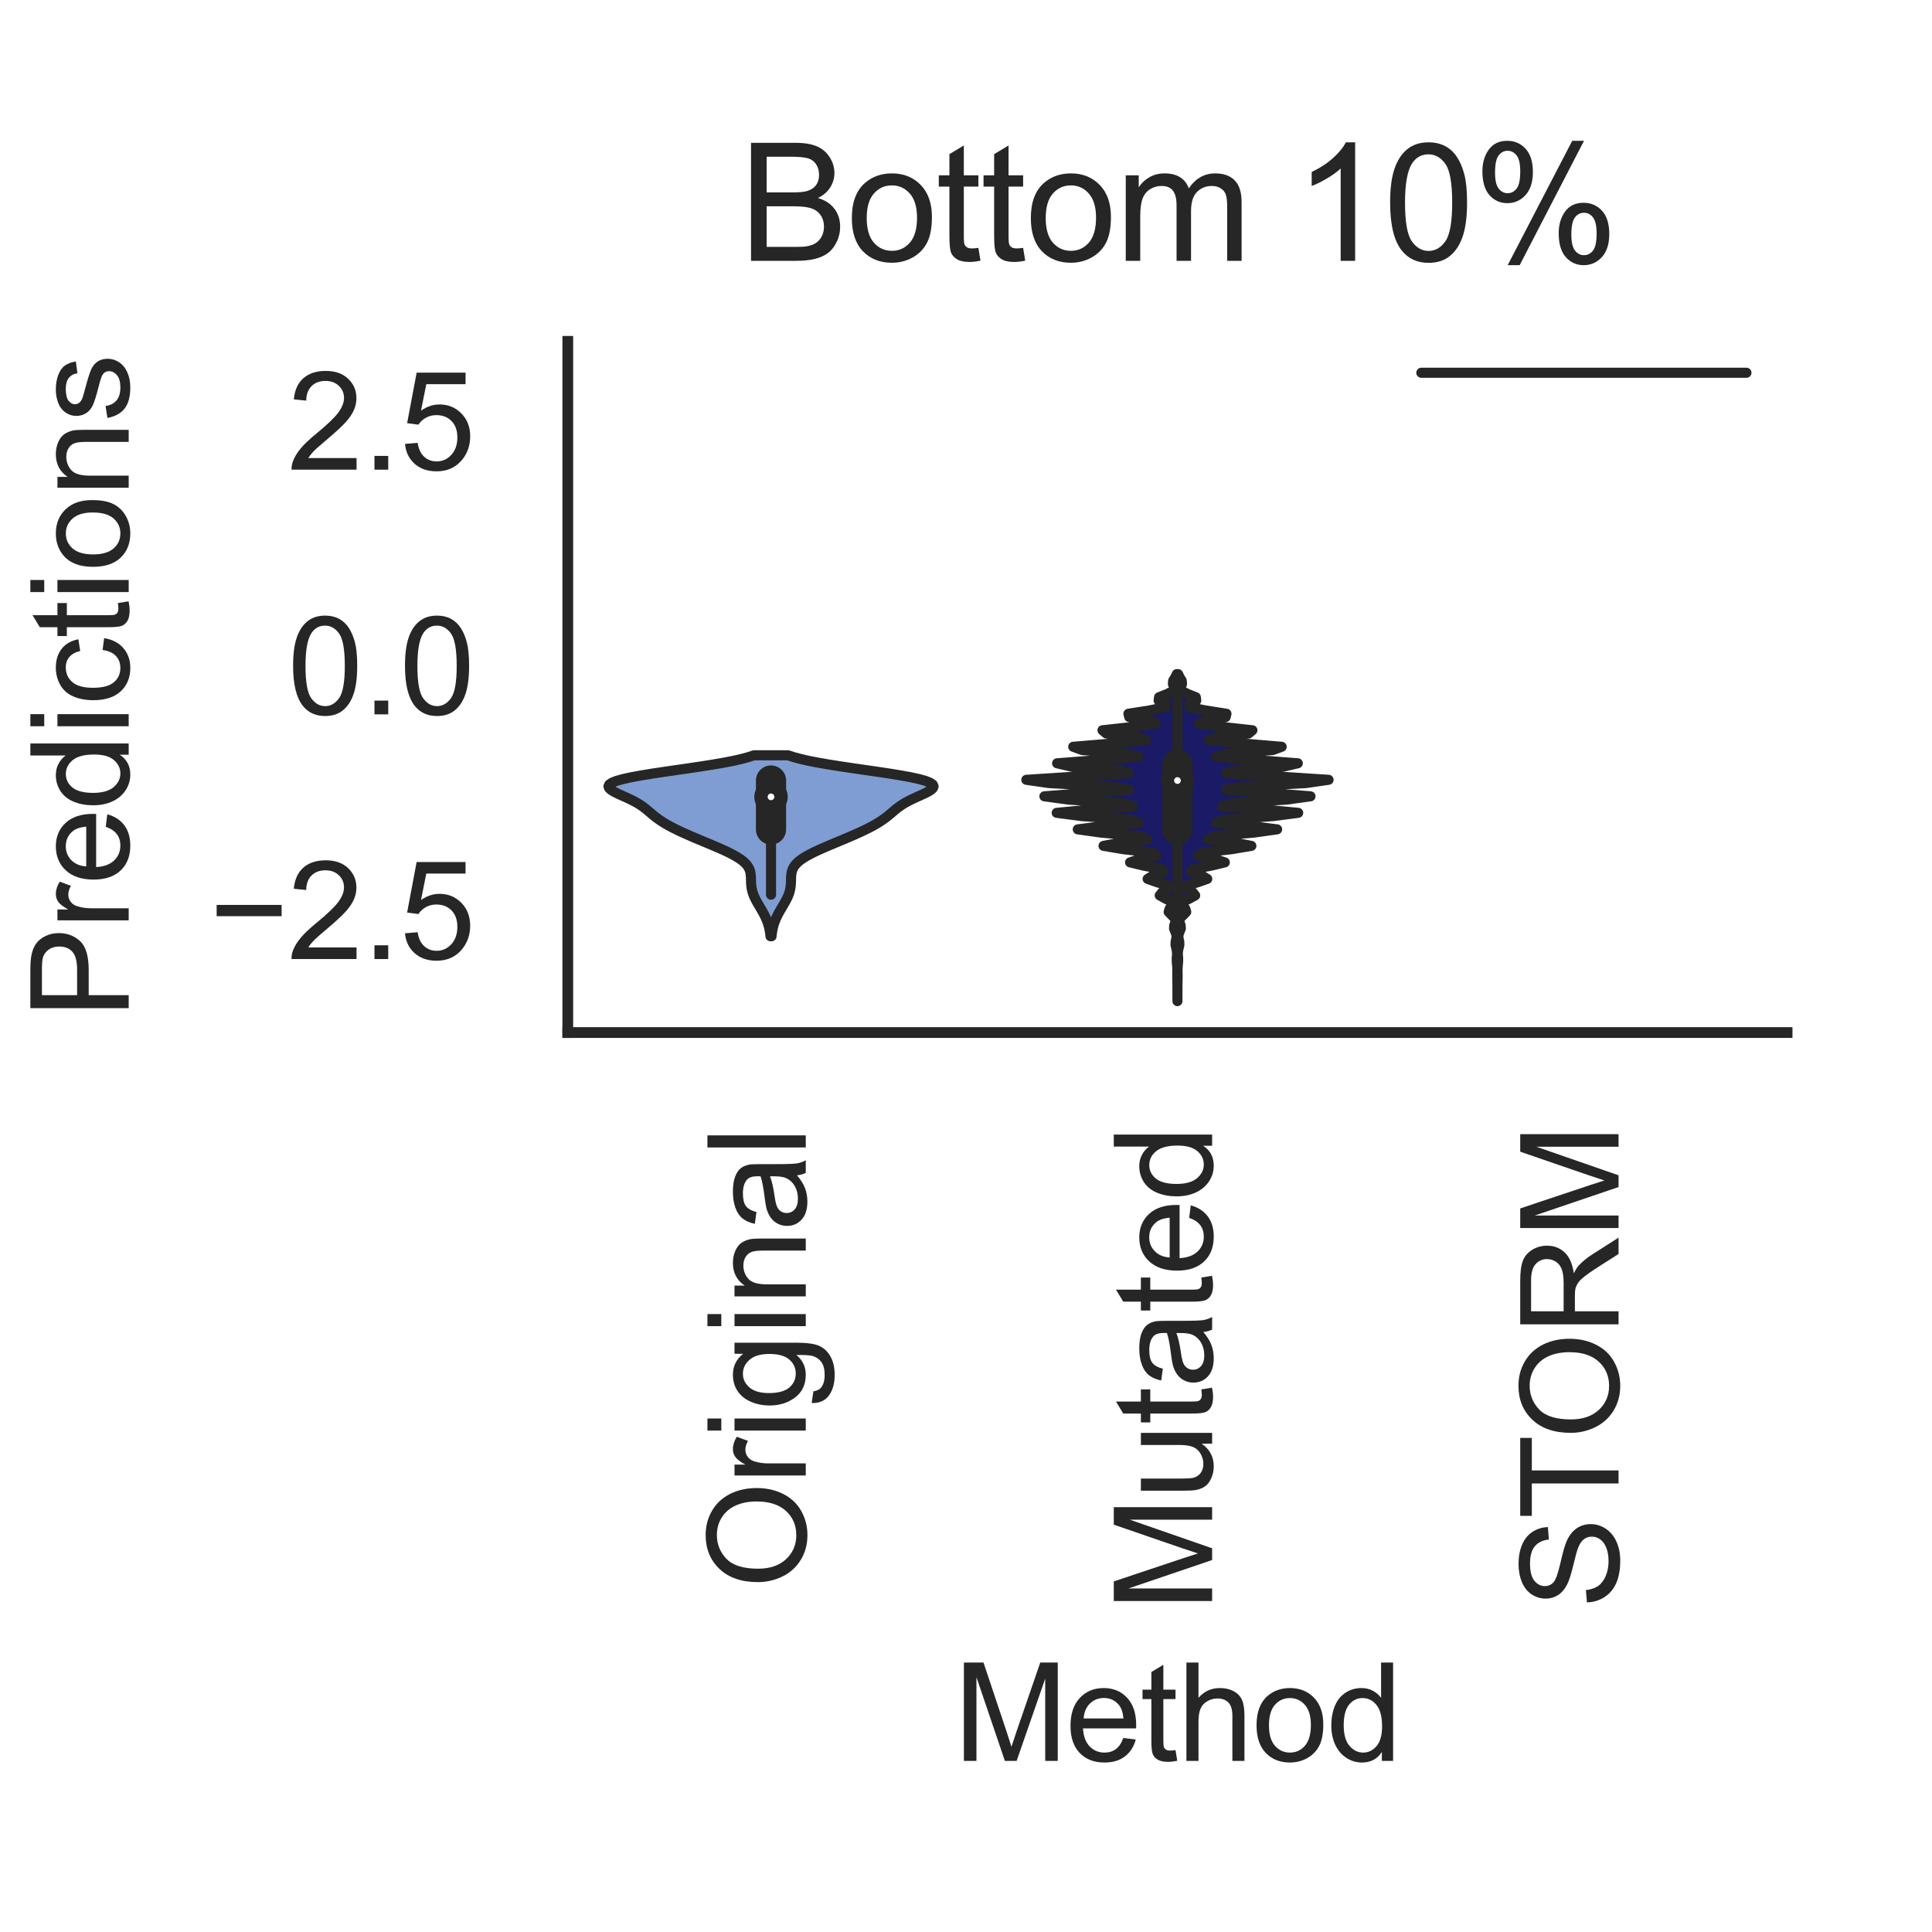 <?xml version="1.0" encoding="utf-8" standalone="no"?>
<!DOCTYPE svg PUBLIC "-//W3C//DTD SVG 1.1//EN"
  "http://www.w3.org/Graphics/SVG/1.1/DTD/svg11.dtd">
<svg height="144pt" version="1.1" viewBox="0 0 144 144" width="144pt" xmlns="http://www.w3.org/2000/svg" xmlns:xlink="http://www.w3.org/1999/xlink">
 <defs>
  <style type="text/css">*{stroke-linecap:butt;stroke-linejoin:round;}</style>
 </defs>
 <g id="figure_1">
  <g id="patch_1">
   <path d="M 0 144 
L 144 144 
L 144 0 
L 0 0 
z
" style="fill:#ffffff;"/>
  </g>
  <g id="axes_1">
   <g id="patch_2">
    <path d="M 42.32 76.96 
L 133.2 76.96 
L 133.2 25.44 
L 42.32 25.44 
z
" style="fill:#ffffff;"/>
   </g>
   <g id="matplotlib.axis_1">
    <g id="xtick_1">
     <g id="text_1">
      <!-- Original -->
      <g style="fill:#262626;" transform="translate(60.057 118.416)rotate(-90)scale(0.1 -0.1)">
       <defs>
        <path d="M 309 2231 
Q 309 3372 921 4017 
Q 1534 4663 2503 4663 
Q 3138 4663 3647 4359 
Q 4156 4056 4423 3514 
Q 4691 2972 4691 2284 
Q 4691 1588 4409 1038 
Q 4128 488 3612 205 
Q 3097 -78 2500 -78 
Q 1853 -78 1343 234 
Q 834 547 571 1087 
Q 309 1628 309 2231 
z
M 934 2222 
Q 934 1394 1379 917 
Q 1825 441 2497 441 
Q 3181 441 3623 922 
Q 4066 1403 4066 2288 
Q 4066 2847 3877 3264 
Q 3688 3681 3323 3911 
Q 2959 4141 2506 4141 
Q 1863 4141 1398 3698 
Q 934 3256 934 2222 
z
" id="ArialMT-4f" transform="scale(0.016)"/>
        <path d="M 416 0 
L 416 3319 
L 922 3319 
L 922 2816 
Q 1116 3169 1280 3281 
Q 1444 3394 1641 3394 
Q 1925 3394 2219 3213 
L 2025 2691 
Q 1819 2813 1613 2813 
Q 1428 2813 1281 2702 
Q 1134 2591 1072 2394 
Q 978 2094 978 1738 
L 978 0 
L 416 0 
z
" id="ArialMT-72" transform="scale(0.016)"/>
        <path d="M 425 3934 
L 425 4581 
L 988 4581 
L 988 3934 
L 425 3934 
z
M 425 0 
L 425 3319 
L 988 3319 
L 988 0 
L 425 0 
z
" id="ArialMT-69" transform="scale(0.016)"/>
        <path d="M 319 -275 
L 866 -356 
Q 900 -609 1056 -725 
Q 1266 -881 1628 -881 
Q 2019 -881 2231 -725 
Q 2444 -569 2519 -288 
Q 2563 -116 2559 434 
Q 2191 0 1641 0 
Q 956 0 581 494 
Q 206 988 206 1678 
Q 206 2153 378 2554 
Q 550 2956 876 3175 
Q 1203 3394 1644 3394 
Q 2231 3394 2613 2919 
L 2613 3319 
L 3131 3319 
L 3131 450 
Q 3131 -325 2973 -648 
Q 2816 -972 2473 -1159 
Q 2131 -1347 1631 -1347 
Q 1038 -1347 672 -1080 
Q 306 -813 319 -275 
z
M 784 1719 
Q 784 1066 1043 766 
Q 1303 466 1694 466 
Q 2081 466 2343 764 
Q 2606 1063 2606 1700 
Q 2606 2309 2336 2618 
Q 2066 2928 1684 2928 
Q 1309 2928 1046 2623 
Q 784 2319 784 1719 
z
" id="ArialMT-67" transform="scale(0.016)"/>
        <path d="M 422 0 
L 422 3319 
L 928 3319 
L 928 2847 
Q 1294 3394 1984 3394 
Q 2284 3394 2536 3286 
Q 2788 3178 2913 3003 
Q 3038 2828 3088 2588 
Q 3119 2431 3119 2041 
L 3119 0 
L 2556 0 
L 2556 2019 
Q 2556 2363 2490 2533 
Q 2425 2703 2258 2804 
Q 2091 2906 1866 2906 
Q 1506 2906 1245 2678 
Q 984 2450 984 1813 
L 984 0 
L 422 0 
z
" id="ArialMT-6e" transform="scale(0.016)"/>
        <path d="M 2588 409 
Q 2275 144 1986 34 
Q 1697 -75 1366 -75 
Q 819 -75 525 192 
Q 231 459 231 875 
Q 231 1119 342 1320 
Q 453 1522 633 1644 
Q 813 1766 1038 1828 
Q 1203 1872 1538 1913 
Q 2219 1994 2541 2106 
Q 2544 2222 2544 2253 
Q 2544 2597 2384 2738 
Q 2169 2928 1744 2928 
Q 1347 2928 1158 2789 
Q 969 2650 878 2297 
L 328 2372 
Q 403 2725 575 2942 
Q 747 3159 1072 3276 
Q 1397 3394 1825 3394 
Q 2250 3394 2515 3294 
Q 2781 3194 2906 3042 
Q 3031 2891 3081 2659 
Q 3109 2516 3109 2141 
L 3109 1391 
Q 3109 606 3145 398 
Q 3181 191 3288 0 
L 2700 0 
Q 2613 175 2588 409 
z
M 2541 1666 
Q 2234 1541 1622 1453 
Q 1275 1403 1131 1340 
Q 988 1278 909 1158 
Q 831 1038 831 891 
Q 831 666 1001 516 
Q 1172 366 1500 366 
Q 1825 366 2078 508 
Q 2331 650 2450 897 
Q 2541 1088 2541 1459 
L 2541 1666 
z
" id="ArialMT-61" transform="scale(0.016)"/>
        <path d="M 409 0 
L 409 4581 
L 972 4581 
L 972 0 
L 409 0 
z
" id="ArialMT-6c" transform="scale(0.016)"/>
       </defs>
       <use xlink:href="#ArialMT-4f"/>
       <use x="77.783" xlink:href="#ArialMT-72"/>
       <use x="111.084" xlink:href="#ArialMT-69"/>
       <use x="133.301" xlink:href="#ArialMT-67"/>
       <use x="188.916" xlink:href="#ArialMT-69"/>
       <use x="211.133" xlink:href="#ArialMT-6e"/>
       <use x="266.748" xlink:href="#ArialMT-61"/>
       <use x="322.363" xlink:href="#ArialMT-6c"/>
      </g>
     </g>
    </g>
    <g id="xtick_2">
     <g id="text_2">
      <!-- Mutated -->
      <g style="fill:#262626;" transform="translate(90.345 120.09)rotate(-90)scale(0.1 -0.1)">
       <defs>
        <path d="M 475 0 
L 475 4581 
L 1388 4581 
L 2472 1338 
Q 2622 884 2691 659 
Q 2769 909 2934 1394 
L 4031 4581 
L 4847 4581 
L 4847 0 
L 4263 0 
L 4263 3834 
L 2931 0 
L 2384 0 
L 1059 3900 
L 1059 0 
L 475 0 
z
" id="ArialMT-4d" transform="scale(0.016)"/>
        <path d="M 2597 0 
L 2597 488 
Q 2209 -75 1544 -75 
Q 1250 -75 995 37 
Q 741 150 617 320 
Q 494 491 444 738 
Q 409 903 409 1263 
L 409 3319 
L 972 3319 
L 972 1478 
Q 972 1038 1006 884 
Q 1059 663 1231 536 
Q 1403 409 1656 409 
Q 1909 409 2131 539 
Q 2353 669 2445 892 
Q 2538 1116 2538 1541 
L 2538 3319 
L 3100 3319 
L 3100 0 
L 2597 0 
z
" id="ArialMT-75" transform="scale(0.016)"/>
        <path d="M 1650 503 
L 1731 6 
Q 1494 -44 1306 -44 
Q 1000 -44 831 53 
Q 663 150 594 308 
Q 525 466 525 972 
L 525 2881 
L 113 2881 
L 113 3319 
L 525 3319 
L 525 4141 
L 1084 4478 
L 1084 3319 
L 1650 3319 
L 1650 2881 
L 1084 2881 
L 1084 941 
Q 1084 700 1114 631 
Q 1144 563 1211 522 
Q 1278 481 1403 481 
Q 1497 481 1650 503 
z
" id="ArialMT-74" transform="scale(0.016)"/>
        <path d="M 2694 1069 
L 3275 997 
Q 3138 488 2766 206 
Q 2394 -75 1816 -75 
Q 1088 -75 661 373 
Q 234 822 234 1631 
Q 234 2469 665 2931 
Q 1097 3394 1784 3394 
Q 2450 3394 2872 2941 
Q 3294 2488 3294 1666 
Q 3294 1616 3291 1516 
L 816 1516 
Q 847 969 1125 678 
Q 1403 388 1819 388 
Q 2128 388 2347 550 
Q 2566 713 2694 1069 
z
M 847 1978 
L 2700 1978 
Q 2663 2397 2488 2606 
Q 2219 2931 1791 2931 
Q 1403 2931 1139 2672 
Q 875 2413 847 1978 
z
" id="ArialMT-65" transform="scale(0.016)"/>
        <path d="M 2575 0 
L 2575 419 
Q 2259 -75 1647 -75 
Q 1250 -75 917 144 
Q 584 363 401 755 
Q 219 1147 219 1656 
Q 219 2153 384 2558 
Q 550 2963 881 3178 
Q 1213 3394 1622 3394 
Q 1922 3394 2156 3267 
Q 2391 3141 2538 2938 
L 2538 4581 
L 3097 4581 
L 3097 0 
L 2575 0 
z
M 797 1656 
Q 797 1019 1065 703 
Q 1334 388 1700 388 
Q 2069 388 2326 689 
Q 2584 991 2584 1609 
Q 2584 2291 2321 2609 
Q 2059 2928 1675 2928 
Q 1300 2928 1048 2622 
Q 797 2316 797 1656 
z
" id="ArialMT-64" transform="scale(0.016)"/>
       </defs>
       <use xlink:href="#ArialMT-4d"/>
       <use x="83.301" xlink:href="#ArialMT-75"/>
       <use x="138.916" xlink:href="#ArialMT-74"/>
       <use x="166.699" xlink:href="#ArialMT-61"/>
       <use x="222.314" xlink:href="#ArialMT-74"/>
       <use x="250.098" xlink:href="#ArialMT-65"/>
       <use x="305.713" xlink:href="#ArialMT-64"/>
      </g>
     </g>
    </g>
    <g id="xtick_3">
     <g id="text_3">
      <!-- STORM -->
      <g style="fill:#262626;" transform="translate(120.638 119.893)rotate(-90)scale(0.1 -0.1)">
       <defs>
        <path d="M 288 1472 
L 859 1522 
Q 900 1178 1048 958 
Q 1197 738 1509 602 
Q 1822 466 2213 466 
Q 2559 466 2825 569 
Q 3091 672 3220 851 
Q 3350 1031 3350 1244 
Q 3350 1459 3225 1620 
Q 3100 1781 2813 1891 
Q 2628 1963 1997 2114 
Q 1366 2266 1113 2400 
Q 784 2572 623 2826 
Q 463 3081 463 3397 
Q 463 3744 659 4045 
Q 856 4347 1234 4503 
Q 1613 4659 2075 4659 
Q 2584 4659 2973 4495 
Q 3363 4331 3572 4012 
Q 3781 3694 3797 3291 
L 3216 3247 
Q 3169 3681 2898 3903 
Q 2628 4125 2100 4125 
Q 1550 4125 1298 3923 
Q 1047 3722 1047 3438 
Q 1047 3191 1225 3031 
Q 1400 2872 2139 2705 
Q 2878 2538 3153 2413 
Q 3553 2228 3743 1945 
Q 3934 1663 3934 1294 
Q 3934 928 3725 604 
Q 3516 281 3123 101 
Q 2731 -78 2241 -78 
Q 1619 -78 1198 103 
Q 778 284 539 648 
Q 300 1013 288 1472 
z
" id="ArialMT-53" transform="scale(0.016)"/>
        <path d="M 1659 0 
L 1659 4041 
L 150 4041 
L 150 4581 
L 3781 4581 
L 3781 4041 
L 2266 4041 
L 2266 0 
L 1659 0 
z
" id="ArialMT-54" transform="scale(0.016)"/>
        <path d="M 503 0 
L 503 4581 
L 2534 4581 
Q 3147 4581 3465 4457 
Q 3784 4334 3975 4021 
Q 4166 3709 4166 3331 
Q 4166 2844 3850 2509 
Q 3534 2175 2875 2084 
Q 3116 1969 3241 1856 
Q 3506 1613 3744 1247 
L 4541 0 
L 3778 0 
L 3172 953 
Q 2906 1366 2734 1584 
Q 2563 1803 2427 1890 
Q 2291 1978 2150 2013 
Q 2047 2034 1813 2034 
L 1109 2034 
L 1109 0 
L 503 0 
z
M 1109 2559 
L 2413 2559 
Q 2828 2559 3062 2645 
Q 3297 2731 3419 2920 
Q 3541 3109 3541 3331 
Q 3541 3656 3305 3865 
Q 3069 4075 2559 4075 
L 1109 4075 
L 1109 2559 
z
" id="ArialMT-52" transform="scale(0.016)"/>
       </defs>
       <use xlink:href="#ArialMT-53"/>
       <use x="66.699" xlink:href="#ArialMT-54"/>
       <use x="126.033" xlink:href="#ArialMT-4f"/>
       <use x="203.816" xlink:href="#ArialMT-52"/>
       <use x="276.033" xlink:href="#ArialMT-4d"/>
      </g>
     </g>
    </g>
    <g id="text_4">
     <!-- Method -->
     <g style="fill:#262626;" transform="translate(71.084 131.248)scale(0.1 -0.1)">
      <defs>
       <path d="M 422 0 
L 422 4581 
L 984 4581 
L 984 2938 
Q 1378 3394 1978 3394 
Q 2347 3394 2619 3248 
Q 2891 3103 3008 2847 
Q 3125 2591 3125 2103 
L 3125 0 
L 2563 0 
L 2563 2103 
Q 2563 2525 2380 2717 
Q 2197 2909 1863 2909 
Q 1613 2909 1392 2779 
Q 1172 2650 1078 2428 
Q 984 2206 984 1816 
L 984 0 
L 422 0 
z
" id="ArialMT-68" transform="scale(0.016)"/>
       <path d="M 213 1659 
Q 213 2581 725 3025 
Q 1153 3394 1769 3394 
Q 2453 3394 2887 2945 
Q 3322 2497 3322 1706 
Q 3322 1066 3130 698 
Q 2938 331 2570 128 
Q 2203 -75 1769 -75 
Q 1072 -75 642 372 
Q 213 819 213 1659 
z
M 791 1659 
Q 791 1022 1069 705 
Q 1347 388 1769 388 
Q 2188 388 2466 706 
Q 2744 1025 2744 1678 
Q 2744 2294 2464 2611 
Q 2184 2928 1769 2928 
Q 1347 2928 1069 2612 
Q 791 2297 791 1659 
z
" id="ArialMT-6f" transform="scale(0.016)"/>
      </defs>
      <use xlink:href="#ArialMT-4d"/>
      <use x="83.301" xlink:href="#ArialMT-65"/>
      <use x="138.916" xlink:href="#ArialMT-74"/>
      <use x="166.699" xlink:href="#ArialMT-68"/>
      <use x="222.314" xlink:href="#ArialMT-6f"/>
      <use x="277.93" xlink:href="#ArialMT-64"/>
     </g>
    </g>
   </g>
   <g id="matplotlib.axis_2">
    <g id="ytick_1">
     <g id="text_5">
      <!-- −2.5 -->
      <g style="fill:#262626;" transform="translate(15.579 71.482)scale(0.1 -0.1)">
       <defs>
        <path d="M 3381 1997 
L 356 1997 
L 356 2522 
L 3381 2522 
L 3381 1997 
z
" id="ArialMT-2212" transform="scale(0.016)"/>
        <path d="M 3222 541 
L 3222 0 
L 194 0 
Q 188 203 259 391 
Q 375 700 629 1000 
Q 884 1300 1366 1694 
Q 2113 2306 2375 2664 
Q 2638 3022 2638 3341 
Q 2638 3675 2398 3904 
Q 2159 4134 1775 4134 
Q 1369 4134 1125 3890 
Q 881 3647 878 3216 
L 300 3275 
Q 359 3922 746 4261 
Q 1134 4600 1788 4600 
Q 2447 4600 2831 4234 
Q 3216 3869 3216 3328 
Q 3216 3053 3103 2787 
Q 2991 2522 2730 2228 
Q 2469 1934 1863 1422 
Q 1356 997 1212 845 
Q 1069 694 975 541 
L 3222 541 
z
" id="ArialMT-32" transform="scale(0.016)"/>
        <path d="M 581 0 
L 581 641 
L 1222 641 
L 1222 0 
L 581 0 
z
" id="ArialMT-2e" transform="scale(0.016)"/>
        <path d="M 266 1200 
L 856 1250 
Q 922 819 1161 601 
Q 1400 384 1738 384 
Q 2144 384 2425 690 
Q 2706 997 2706 1503 
Q 2706 1984 2436 2262 
Q 2166 2541 1728 2541 
Q 1456 2541 1237 2417 
Q 1019 2294 894 2097 
L 366 2166 
L 809 4519 
L 3088 4519 
L 3088 3981 
L 1259 3981 
L 1013 2750 
Q 1425 3038 1878 3038 
Q 2478 3038 2890 2622 
Q 3303 2206 3303 1553 
Q 3303 931 2941 478 
Q 2500 -78 1738 -78 
Q 1113 -78 717 272 
Q 322 622 266 1200 
z
" id="ArialMT-35" transform="scale(0.016)"/>
       </defs>
       <use xlink:href="#ArialMT-2212"/>
       <use x="58.398" xlink:href="#ArialMT-32"/>
       <use x="114.014" xlink:href="#ArialMT-2e"/>
       <use x="141.797" xlink:href="#ArialMT-35"/>
      </g>
     </g>
    </g>
    <g id="ytick_2">
     <g id="text_6">
      <!-- 0.0 -->
      <g style="fill:#262626;" transform="translate(21.42 53.244)scale(0.1 -0.1)">
       <defs>
        <path d="M 266 2259 
Q 266 3072 433 3567 
Q 600 4063 929 4331 
Q 1259 4600 1759 4600 
Q 2128 4600 2406 4451 
Q 2684 4303 2865 4023 
Q 3047 3744 3150 3342 
Q 3253 2941 3253 2259 
Q 3253 1453 3087 958 
Q 2922 463 2592 192 
Q 2263 -78 1759 -78 
Q 1097 -78 719 397 
Q 266 969 266 2259 
z
M 844 2259 
Q 844 1131 1108 757 
Q 1372 384 1759 384 
Q 2147 384 2411 759 
Q 2675 1134 2675 2259 
Q 2675 3391 2411 3762 
Q 2147 4134 1753 4134 
Q 1366 4134 1134 3806 
Q 844 3388 844 2259 
z
" id="ArialMT-30" transform="scale(0.016)"/>
       </defs>
       <use xlink:href="#ArialMT-30"/>
       <use x="55.615" xlink:href="#ArialMT-2e"/>
       <use x="83.398" xlink:href="#ArialMT-30"/>
      </g>
     </g>
    </g>
    <g id="ytick_3">
     <g id="text_7">
      <!-- 2.5 -->
      <g style="fill:#262626;" transform="translate(21.42 35.006)scale(0.1 -0.1)">
       <use xlink:href="#ArialMT-32"/>
       <use x="55.615" xlink:href="#ArialMT-2e"/>
       <use x="83.398" xlink:href="#ArialMT-35"/>
      </g>
     </g>
    </g>
    <g id="text_8">
     <!-- Predictions -->
     <g style="fill:#262626;" transform="translate(9.592 75.933)rotate(-90)scale(0.1 -0.1)">
      <defs>
       <path d="M 494 0 
L 494 4581 
L 2222 4581 
Q 2678 4581 2919 4538 
Q 3256 4481 3484 4323 
Q 3713 4166 3852 3881 
Q 3991 3597 3991 3256 
Q 3991 2672 3619 2267 
Q 3247 1863 2275 1863 
L 1100 1863 
L 1100 0 
L 494 0 
z
M 1100 2403 
L 2284 2403 
Q 2872 2403 3119 2622 
Q 3366 2841 3366 3238 
Q 3366 3525 3220 3729 
Q 3075 3934 2838 4000 
Q 2684 4041 2272 4041 
L 1100 4041 
L 1100 2403 
z
" id="ArialMT-50" transform="scale(0.016)"/>
       <path d="M 2588 1216 
L 3141 1144 
Q 3050 572 2676 248 
Q 2303 -75 1759 -75 
Q 1078 -75 664 370 
Q 250 816 250 1647 
Q 250 2184 428 2587 
Q 606 2991 970 3192 
Q 1334 3394 1763 3394 
Q 2303 3394 2647 3120 
Q 2991 2847 3088 2344 
L 2541 2259 
Q 2463 2594 2264 2762 
Q 2066 2931 1784 2931 
Q 1359 2931 1093 2626 
Q 828 2322 828 1663 
Q 828 994 1084 691 
Q 1341 388 1753 388 
Q 2084 388 2306 591 
Q 2528 794 2588 1216 
z
" id="ArialMT-63" transform="scale(0.016)"/>
       <path d="M 197 991 
L 753 1078 
Q 800 744 1014 566 
Q 1228 388 1613 388 
Q 2000 388 2187 545 
Q 2375 703 2375 916 
Q 2375 1106 2209 1216 
Q 2094 1291 1634 1406 
Q 1016 1563 777 1677 
Q 538 1791 414 1992 
Q 291 2194 291 2438 
Q 291 2659 392 2848 
Q 494 3038 669 3163 
Q 800 3259 1026 3326 
Q 1253 3394 1513 3394 
Q 1903 3394 2198 3281 
Q 2494 3169 2634 2976 
Q 2775 2784 2828 2463 
L 2278 2388 
Q 2241 2644 2061 2787 
Q 1881 2931 1553 2931 
Q 1166 2931 1000 2803 
Q 834 2675 834 2503 
Q 834 2394 903 2306 
Q 972 2216 1119 2156 
Q 1203 2125 1616 2013 
Q 2213 1853 2448 1751 
Q 2684 1650 2818 1456 
Q 2953 1263 2953 975 
Q 2953 694 2789 445 
Q 2625 197 2315 61 
Q 2006 -75 1616 -75 
Q 969 -75 630 194 
Q 291 463 197 991 
z
" id="ArialMT-73" transform="scale(0.016)"/>
      </defs>
      <use xlink:href="#ArialMT-50"/>
      <use x="66.699" xlink:href="#ArialMT-72"/>
      <use x="100" xlink:href="#ArialMT-65"/>
      <use x="155.615" xlink:href="#ArialMT-64"/>
      <use x="211.23" xlink:href="#ArialMT-69"/>
      <use x="233.447" xlink:href="#ArialMT-63"/>
      <use x="283.447" xlink:href="#ArialMT-74"/>
      <use x="311.23" xlink:href="#ArialMT-69"/>
      <use x="333.447" xlink:href="#ArialMT-6f"/>
      <use x="389.062" xlink:href="#ArialMT-6e"/>
      <use x="444.678" xlink:href="#ArialMT-73"/>
     </g>
    </g>
   </g>
   <g id="PolyCollection_1">
    <defs>
     <path d="M 57.507 -74.218 
L 57.426 -74.218 
L 57.412 -74.354 
L 57.395 -74.49 
L 57.373 -74.626 
L 57.347 -74.763 
L 57.315 -74.899 
L 57.279 -75.035 
L 57.237 -75.171 
L 57.189 -75.308 
L 57.136 -75.444 
L 57.078 -75.58 
L 57.014 -75.716 
L 56.945 -75.852 
L 56.872 -75.989 
L 56.796 -76.125 
L 56.717 -76.261 
L 56.637 -76.397 
L 56.556 -76.534 
L 56.476 -76.67 
L 56.399 -76.806 
L 56.326 -76.942 
L 56.259 -77.079 
L 56.197 -77.215 
L 56.144 -77.351 
L 56.098 -77.487 
L 56.06 -77.624 
L 56.03 -77.76 
L 56.008 -77.896 
L 55.993 -78.032 
L 55.983 -78.169 
L 55.978 -78.305 
L 55.974 -78.441 
L 55.97 -78.577 
L 55.963 -78.713 
L 55.949 -78.85 
L 55.926 -78.986 
L 55.889 -79.122 
L 55.836 -79.258 
L 55.762 -79.395 
L 55.664 -79.531 
L 55.542 -79.667 
L 55.392 -79.803 
L 55.215 -79.94 
L 55.012 -80.076 
L 54.783 -80.212 
L 54.532 -80.348 
L 54.26 -80.485 
L 53.971 -80.621 
L 53.669 -80.757 
L 53.356 -80.893 
L 53.035 -81.029 
L 52.71 -81.166 
L 52.384 -81.302 
L 52.058 -81.438 
L 51.735 -81.574 
L 51.418 -81.711 
L 51.108 -81.847 
L 50.808 -81.983 
L 50.519 -82.119 
L 50.242 -82.256 
L 49.98 -82.392 
L 49.733 -82.528 
L 49.501 -82.664 
L 49.285 -82.801 
L 49.086 -82.937 
L 48.9 -83.073 
L 48.727 -83.209 
L 48.563 -83.346 
L 48.403 -83.482 
L 48.243 -83.618 
L 48.076 -83.754 
L 47.895 -83.89 
L 47.695 -84.027 
L 47.471 -84.163 
L 47.221 -84.299 
L 46.946 -84.435 
L 46.652 -84.572 
L 46.349 -84.708 
L 46.052 -84.844 
L 45.78 -84.98 
L 45.556 -85.117 
L 45.405 -85.253 
L 45.349 -85.389 
L 45.412 -85.525 
L 45.609 -85.662 
L 45.95 -85.798 
L 46.435 -85.934 
L 47.058 -86.07 
L 47.8 -86.206 
L 48.639 -86.343 
L 49.545 -86.479 
L 50.484 -86.615 
L 51.425 -86.751 
L 52.337 -86.888 
L 53.195 -87.024 
L 53.978 -87.16 
L 54.674 -87.296 
L 55.275 -87.433 
L 55.781 -87.569 
L 56.196 -87.705 
L 58.737 -87.705 
L 58.737 -87.705 
L 59.153 -87.569 
L 59.659 -87.433 
L 60.26 -87.296 
L 60.955 -87.16 
L 61.738 -87.024 
L 62.596 -86.888 
L 63.508 -86.751 
L 64.449 -86.615 
L 65.389 -86.479 
L 66.294 -86.343 
L 67.133 -86.206 
L 67.876 -86.07 
L 68.498 -85.934 
L 68.984 -85.798 
L 69.324 -85.662 
L 69.521 -85.525 
L 69.584 -85.389 
L 69.529 -85.253 
L 69.377 -85.117 
L 69.153 -84.98 
L 68.881 -84.844 
L 68.584 -84.708 
L 68.281 -84.572 
L 67.987 -84.435 
L 67.712 -84.299 
L 67.462 -84.163 
L 67.238 -84.027 
L 67.038 -83.89 
L 66.857 -83.754 
L 66.69 -83.618 
L 66.53 -83.482 
L 66.371 -83.346 
L 66.206 -83.209 
L 66.033 -83.073 
L 65.848 -82.937 
L 65.648 -82.801 
L 65.432 -82.664 
L 65.201 -82.528 
L 64.953 -82.392 
L 64.691 -82.256 
L 64.415 -82.119 
L 64.126 -81.983 
L 63.825 -81.847 
L 63.515 -81.711 
L 63.198 -81.574 
L 62.875 -81.438 
L 62.55 -81.302 
L 62.223 -81.166 
L 61.898 -81.029 
L 61.578 -80.893 
L 61.265 -80.757 
L 60.962 -80.621 
L 60.673 -80.485 
L 60.402 -80.348 
L 60.15 -80.212 
L 59.921 -80.076 
L 59.718 -79.94 
L 59.541 -79.803 
L 59.392 -79.667 
L 59.269 -79.531 
L 59.172 -79.395 
L 59.098 -79.258 
L 59.044 -79.122 
L 59.007 -78.986 
L 58.984 -78.85 
L 58.97 -78.713 
L 58.963 -78.577 
L 58.959 -78.441 
L 58.956 -78.305 
L 58.95 -78.169 
L 58.94 -78.032 
L 58.925 -77.896 
L 58.903 -77.76 
L 58.873 -77.624 
L 58.836 -77.487 
L 58.79 -77.351 
L 58.736 -77.215 
L 58.675 -77.079 
L 58.607 -76.942 
L 58.534 -76.806 
L 58.457 -76.67 
L 58.378 -76.534 
L 58.297 -76.397 
L 58.216 -76.261 
L 58.137 -76.125 
L 58.061 -75.989 
L 57.988 -75.852 
L 57.92 -75.716 
L 57.856 -75.58 
L 57.797 -75.444 
L 57.744 -75.308 
L 57.696 -75.171 
L 57.654 -75.035 
L 57.618 -74.899 
L 57.587 -74.763 
L 57.561 -74.626 
L 57.539 -74.49 
L 57.521 -74.354 
L 57.507 -74.218 
z
" id="m06e7f59757" style="stroke:#262626;stroke-width:0.75;"/>
    </defs>
    <g clip-path="url(#p10a6f4e888)">
     <use style="fill:#7f9dd2;stroke:#262626;stroke-width:0.75;" x="0" xlink:href="#m06e7f59757" y="144"/>
    </g>
   </g>
   <g id="PolyCollection_2">
    <defs>
     <path d="M 87.76 -69.382 
L 87.76 -69.382 
L 87.76 -69.628 
L 87.759 -69.874 
L 87.759 -70.12 
L 87.759 -70.367 
L 87.758 -70.613 
L 87.753 -70.859 
L 87.747 -71.105 
L 87.747 -71.351 
L 87.751 -71.598 
L 87.749 -71.844 
L 87.73 -72.09 
L 87.707 -72.336 
L 87.708 -72.583 
L 87.727 -72.829 
L 87.725 -73.075 
L 87.675 -73.321 
L 87.616 -73.567 
L 87.623 -73.814 
L 87.68 -74.06 
L 87.689 -74.306 
L 87.603 -74.552 
L 87.505 -74.798 
L 87.526 -75.045 
L 87.618 -75.291 
L 87.586 -75.537 
L 87.343 -75.783 
L 87.104 -76.029 
L 87.18 -76.276 
L 87.423 -76.522 
L 87.378 -76.768 
L 86.888 -77.014 
L 86.438 -77.26 
L 86.634 -77.507 
L 87.13 -77.753 
L 87.07 -77.999 
L 86.239 -78.245 
L 85.538 -78.492 
L 85.933 -78.738 
L 86.752 -78.984 
L 86.606 -79.23 
L 85.257 -79.476 
L 84.229 -79.723 
L 84.956 -79.969 
L 86.218 -80.215 
L 85.873 -80.461 
L 83.713 -80.707 
L 82.25 -80.954 
L 83.541 -81.2 
L 85.505 -81.446 
L 85.035 -81.692 
L 82.1 -81.938 
L 80.33 -82.185 
L 82.271 -82.431 
L 84.882 -82.677 
L 84.243 -82.923 
L 80.649 -83.17 
L 78.759 -83.416 
L 81.343 -83.662 
L 84.446 -83.908 
L 83.637 -84.154 
L 79.637 -84.401 
L 77.842 -84.647 
L 80.916 -84.893 
L 84.151 -85.139 
L 82.838 -85.385 
L 78.197 -85.632 
L 76.496 -85.878 
L 80.295 -86.124 
L 84.139 -86.37 
L 83.459 -86.616 
L 79.85 -86.863 
L 78.788 -87.109 
L 81.998 -87.355 
L 84.854 -87.601 
L 83.862 -87.847 
L 80.663 -88.094 
L 79.991 -88.34 
L 82.952 -88.586 
L 85.423 -88.832 
L 84.741 -89.079 
L 82.464 -89.325 
L 82.172 -89.571 
L 84.42 -89.817 
L 86.15 -90.063 
L 85.65 -90.31 
L 84.165 -90.556 
L 84.106 -90.802 
L 85.672 -91.048 
L 86.889 -91.294 
L 86.874 -91.541 
L 86.357 -91.787 
L 86.389 -92.033 
L 87.009 -92.279 
L 87.478 -92.525 
L 87.528 -92.772 
L 87.419 -93.018 
L 87.44 -93.264 
L 87.593 -93.51 
L 87.712 -93.756 
L 87.808 -93.756 
L 87.808 -93.756 
L 87.927 -93.51 
L 88.08 -93.264 
L 88.101 -93.018 
L 87.992 -92.772 
L 88.042 -92.525 
L 88.511 -92.279 
L 89.131 -92.033 
L 89.163 -91.787 
L 88.646 -91.541 
L 88.631 -91.294 
L 89.848 -91.048 
L 91.414 -90.802 
L 91.355 -90.556 
L 89.87 -90.31 
L 89.37 -90.063 
L 91.1 -89.817 
L 93.348 -89.571 
L 93.056 -89.325 
L 90.779 -89.079 
L 90.097 -88.832 
L 92.568 -88.586 
L 95.529 -88.34 
L 94.857 -88.094 
L 91.658 -87.847 
L 90.666 -87.601 
L 93.522 -87.355 
L 96.732 -87.109 
L 95.67 -86.863 
L 92.061 -86.616 
L 91.381 -86.37 
L 95.225 -86.124 
L 99.024 -85.878 
L 97.323 -85.632 
L 92.682 -85.385 
L 91.369 -85.139 
L 94.604 -84.893 
L 97.678 -84.647 
L 95.883 -84.401 
L 91.883 -84.154 
L 91.074 -83.908 
L 94.177 -83.662 
L 96.761 -83.416 
L 94.871 -83.17 
L 91.277 -82.923 
L 90.638 -82.677 
L 93.249 -82.431 
L 95.19 -82.185 
L 93.42 -81.938 
L 90.485 -81.692 
L 90.015 -81.446 
L 91.979 -81.2 
L 93.27 -80.954 
L 91.807 -80.707 
L 89.647 -80.461 
L 89.302 -80.215 
L 90.564 -79.969 
L 91.291 -79.723 
L 90.263 -79.476 
L 88.914 -79.23 
L 88.768 -78.984 
L 89.587 -78.738 
L 89.982 -78.492 
L 89.281 -78.245 
L 88.45 -77.999 
L 88.39 -77.753 
L 88.886 -77.507 
L 89.082 -77.26 
L 88.632 -77.014 
L 88.142 -76.768 
L 88.097 -76.522 
L 88.34 -76.276 
L 88.416 -76.029 
L 88.177 -75.783 
L 87.934 -75.537 
L 87.902 -75.291 
L 87.994 -75.045 
L 88.015 -74.798 
L 87.917 -74.552 
L 87.831 -74.306 
L 87.84 -74.06 
L 87.897 -73.814 
L 87.904 -73.567 
L 87.845 -73.321 
L 87.795 -73.075 
L 87.793 -72.829 
L 87.812 -72.583 
L 87.813 -72.336 
L 87.79 -72.09 
L 87.771 -71.844 
L 87.769 -71.598 
L 87.773 -71.351 
L 87.773 -71.105 
L 87.767 -70.859 
L 87.762 -70.613 
L 87.761 -70.367 
L 87.761 -70.12 
L 87.761 -69.874 
L 87.76 -69.628 
L 87.76 -69.382 
z
" id="mee9163abd3" style="stroke:#262626;stroke-width:0.75;"/>
    </defs>
    <g clip-path="url(#p10a6f4e888)">
     <use style="fill:#1a1a66;stroke:#262626;stroke-width:0.75;" x="0" xlink:href="#mee9163abd3" y="144"/>
    </g>
   </g>
   <g id="line2d_1">
    <path clip-path="url(#p10a6f4e888)" d="M 57.467 66.687 
L 57.467 58.175 
" style="fill:none;stroke:#262626;stroke-linecap:round;stroke-width:0.75;"/>
   </g>
   <g id="line2d_2">
    <path clip-path="url(#p10a6f4e888)" d="M 57.467 61.823 
L 57.467 58.176 
" style="fill:none;stroke:#262626;stroke-linecap:round;stroke-width:2.25;"/>
   </g>
   <g id="line2d_3">
    <path clip-path="url(#p10a6f4e888)" d="M 87.76 69.118 
L 87.76 50.88 
" style="fill:none;stroke:#262626;stroke-linecap:round;stroke-width:0.75;"/>
   </g>
   <g id="line2d_4">
    <path clip-path="url(#p10a6f4e888)" d="M 87.76 61.823 
L 87.76 56.959 
" style="fill:none;stroke:#262626;stroke-linecap:round;stroke-width:2.25;"/>
   </g>
   <g id="line2d_5">
    <path clip-path="url(#p10a6f4e888)" d="M 105.936 27.782 
L 130.171 27.782 
" style="fill:none;stroke:#262626;stroke-linecap:round;stroke-width:0.75;"/>
   </g>
   <g id="patch_3">
    <path d="M 42.32 76.96 
L 42.32 25.44 
" style="fill:none;stroke:#262626;stroke-linecap:square;stroke-linejoin:miter;stroke-width:0.8;"/>
   </g>
   <g id="patch_4">
    <path d="M 42.32 76.96 
L 133.2 76.96 
" style="fill:none;stroke:#262626;stroke-linecap:square;stroke-linejoin:miter;stroke-width:0.8;"/>
   </g>
   <g id="PathCollection_1">
    <defs>
     <path d="M 0 0.75 
C 0.199 0.75 0.39 0.671 0.53 0.53 
C 0.671 0.39 0.75 0.199 0.75 0 
C 0.75 -0.199 0.671 -0.39 0.53 -0.53 
C 0.39 -0.671 0.199 -0.75 0 -0.75 
C -0.199 -0.75 -0.39 -0.671 -0.53 -0.53 
C -0.671 -0.39 -0.75 -0.199 -0.75 0 
C -0.75 0.199 -0.671 0.39 -0.53 0.53 
C -0.39 0.671 -0.199 0.75 0 0.75 
z
" id="me306ff2d08" style="stroke:#262626;"/>
    </defs>
    <g clip-path="url(#p10a6f4e888)">
     <use style="fill:#ffffff;stroke:#262626;" x="57.467" xlink:href="#me306ff2d08" y="59.393"/>
    </g>
   </g>
   <g id="PathCollection_2">
    <g clip-path="url(#p10a6f4e888)">
     <use style="fill:#ffffff;stroke:#262626;" x="87.76" xlink:href="#me306ff2d08" y="58.177"/>
    </g>
   </g>
   <g id="text_9">
    <!-- Bottom 10% -->
    <g style="fill:#262626;" transform="translate(55.078 19.44)scale(0.12 -0.12)">
     <defs>
      <path d="M 469 0 
L 469 4581 
L 2188 4581 
Q 2713 4581 3030 4442 
Q 3347 4303 3526 4014 
Q 3706 3725 3706 3409 
Q 3706 3116 3547 2856 
Q 3388 2597 3066 2438 
Q 3481 2316 3704 2022 
Q 3928 1728 3928 1328 
Q 3928 1006 3792 729 
Q 3656 453 3456 303 
Q 3256 153 2954 76 
Q 2653 0 2216 0 
L 469 0 
z
M 1075 2656 
L 2066 2656 
Q 2469 2656 2644 2709 
Q 2875 2778 2992 2937 
Q 3109 3097 3109 3338 
Q 3109 3566 3000 3739 
Q 2891 3913 2687 3977 
Q 2484 4041 1991 4041 
L 1075 4041 
L 1075 2656 
z
M 1075 541 
L 2216 541 
Q 2509 541 2628 563 
Q 2838 600 2978 687 
Q 3119 775 3209 942 
Q 3300 1109 3300 1328 
Q 3300 1584 3169 1773 
Q 3038 1963 2805 2039 
Q 2572 2116 2134 2116 
L 1075 2116 
L 1075 541 
z
" id="ArialMT-42" transform="scale(0.016)"/>
      <path d="M 422 0 
L 422 3319 
L 925 3319 
L 925 2853 
Q 1081 3097 1340 3245 
Q 1600 3394 1931 3394 
Q 2300 3394 2536 3241 
Q 2772 3088 2869 2813 
Q 3263 3394 3894 3394 
Q 4388 3394 4653 3120 
Q 4919 2847 4919 2278 
L 4919 0 
L 4359 0 
L 4359 2091 
Q 4359 2428 4304 2576 
Q 4250 2725 4106 2815 
Q 3963 2906 3769 2906 
Q 3419 2906 3187 2673 
Q 2956 2441 2956 1928 
L 2956 0 
L 2394 0 
L 2394 2156 
Q 2394 2531 2256 2718 
Q 2119 2906 1806 2906 
Q 1569 2906 1367 2781 
Q 1166 2656 1075 2415 
Q 984 2175 984 1722 
L 984 0 
L 422 0 
z
" id="ArialMT-6d" transform="scale(0.016)"/>
      <path id="ArialMT-20" transform="scale(0.016)"/>
      <path d="M 2384 0 
L 1822 0 
L 1822 3584 
Q 1619 3391 1289 3197 
Q 959 3003 697 2906 
L 697 3450 
Q 1169 3672 1522 3987 
Q 1875 4303 2022 4600 
L 2384 4600 
L 2384 0 
z
" id="ArialMT-31" transform="scale(0.016)"/>
      <path d="M 372 3481 
Q 372 3972 619 4315 
Q 866 4659 1334 4659 
Q 1766 4659 2048 4351 
Q 2331 4044 2331 3447 
Q 2331 2866 2045 2552 
Q 1759 2238 1341 2238 
Q 925 2238 648 2547 
Q 372 2856 372 3481 
z
M 1350 4272 
Q 1141 4272 1002 4090 
Q 863 3909 863 3425 
Q 863 2984 1003 2804 
Q 1144 2625 1350 2625 
Q 1563 2625 1702 2806 
Q 1841 2988 1841 3469 
Q 1841 3913 1700 4092 
Q 1559 4272 1350 4272 
z
M 1353 -169 
L 3859 4659 
L 4316 4659 
L 1819 -169 
L 1353 -169 
z
M 3334 1075 
Q 3334 1569 3581 1911 
Q 3828 2253 4300 2253 
Q 4731 2253 5014 1945 
Q 5297 1638 5297 1041 
Q 5297 459 5011 145 
Q 4725 -169 4303 -169 
Q 3888 -169 3611 142 
Q 3334 453 3334 1075 
z
M 4316 1866 
Q 4103 1866 3964 1684 
Q 3825 1503 3825 1019 
Q 3825 581 3965 400 
Q 4106 219 4313 219 
Q 4528 219 4667 400 
Q 4806 581 4806 1063 
Q 4806 1506 4665 1686 
Q 4525 1866 4316 1866 
z
" id="ArialMT-25" transform="scale(0.016)"/>
     </defs>
     <use xlink:href="#ArialMT-42"/>
     <use x="66.699" xlink:href="#ArialMT-6f"/>
     <use x="122.314" xlink:href="#ArialMT-74"/>
     <use x="150.098" xlink:href="#ArialMT-74"/>
     <use x="177.881" xlink:href="#ArialMT-6f"/>
     <use x="233.496" xlink:href="#ArialMT-6d"/>
     <use x="316.797" xlink:href="#ArialMT-20"/>
     <use x="344.58" xlink:href="#ArialMT-31"/>
     <use x="400.195" xlink:href="#ArialMT-30"/>
     <use x="455.811" xlink:href="#ArialMT-25"/>
    </g>
   </g>
  </g>
 </g>
 <defs>
  <clipPath id="p10a6f4e888">
   <rect height="51.52" width="90.88" x="42.32" y="25.44"/>
  </clipPath>
 </defs>
</svg>
